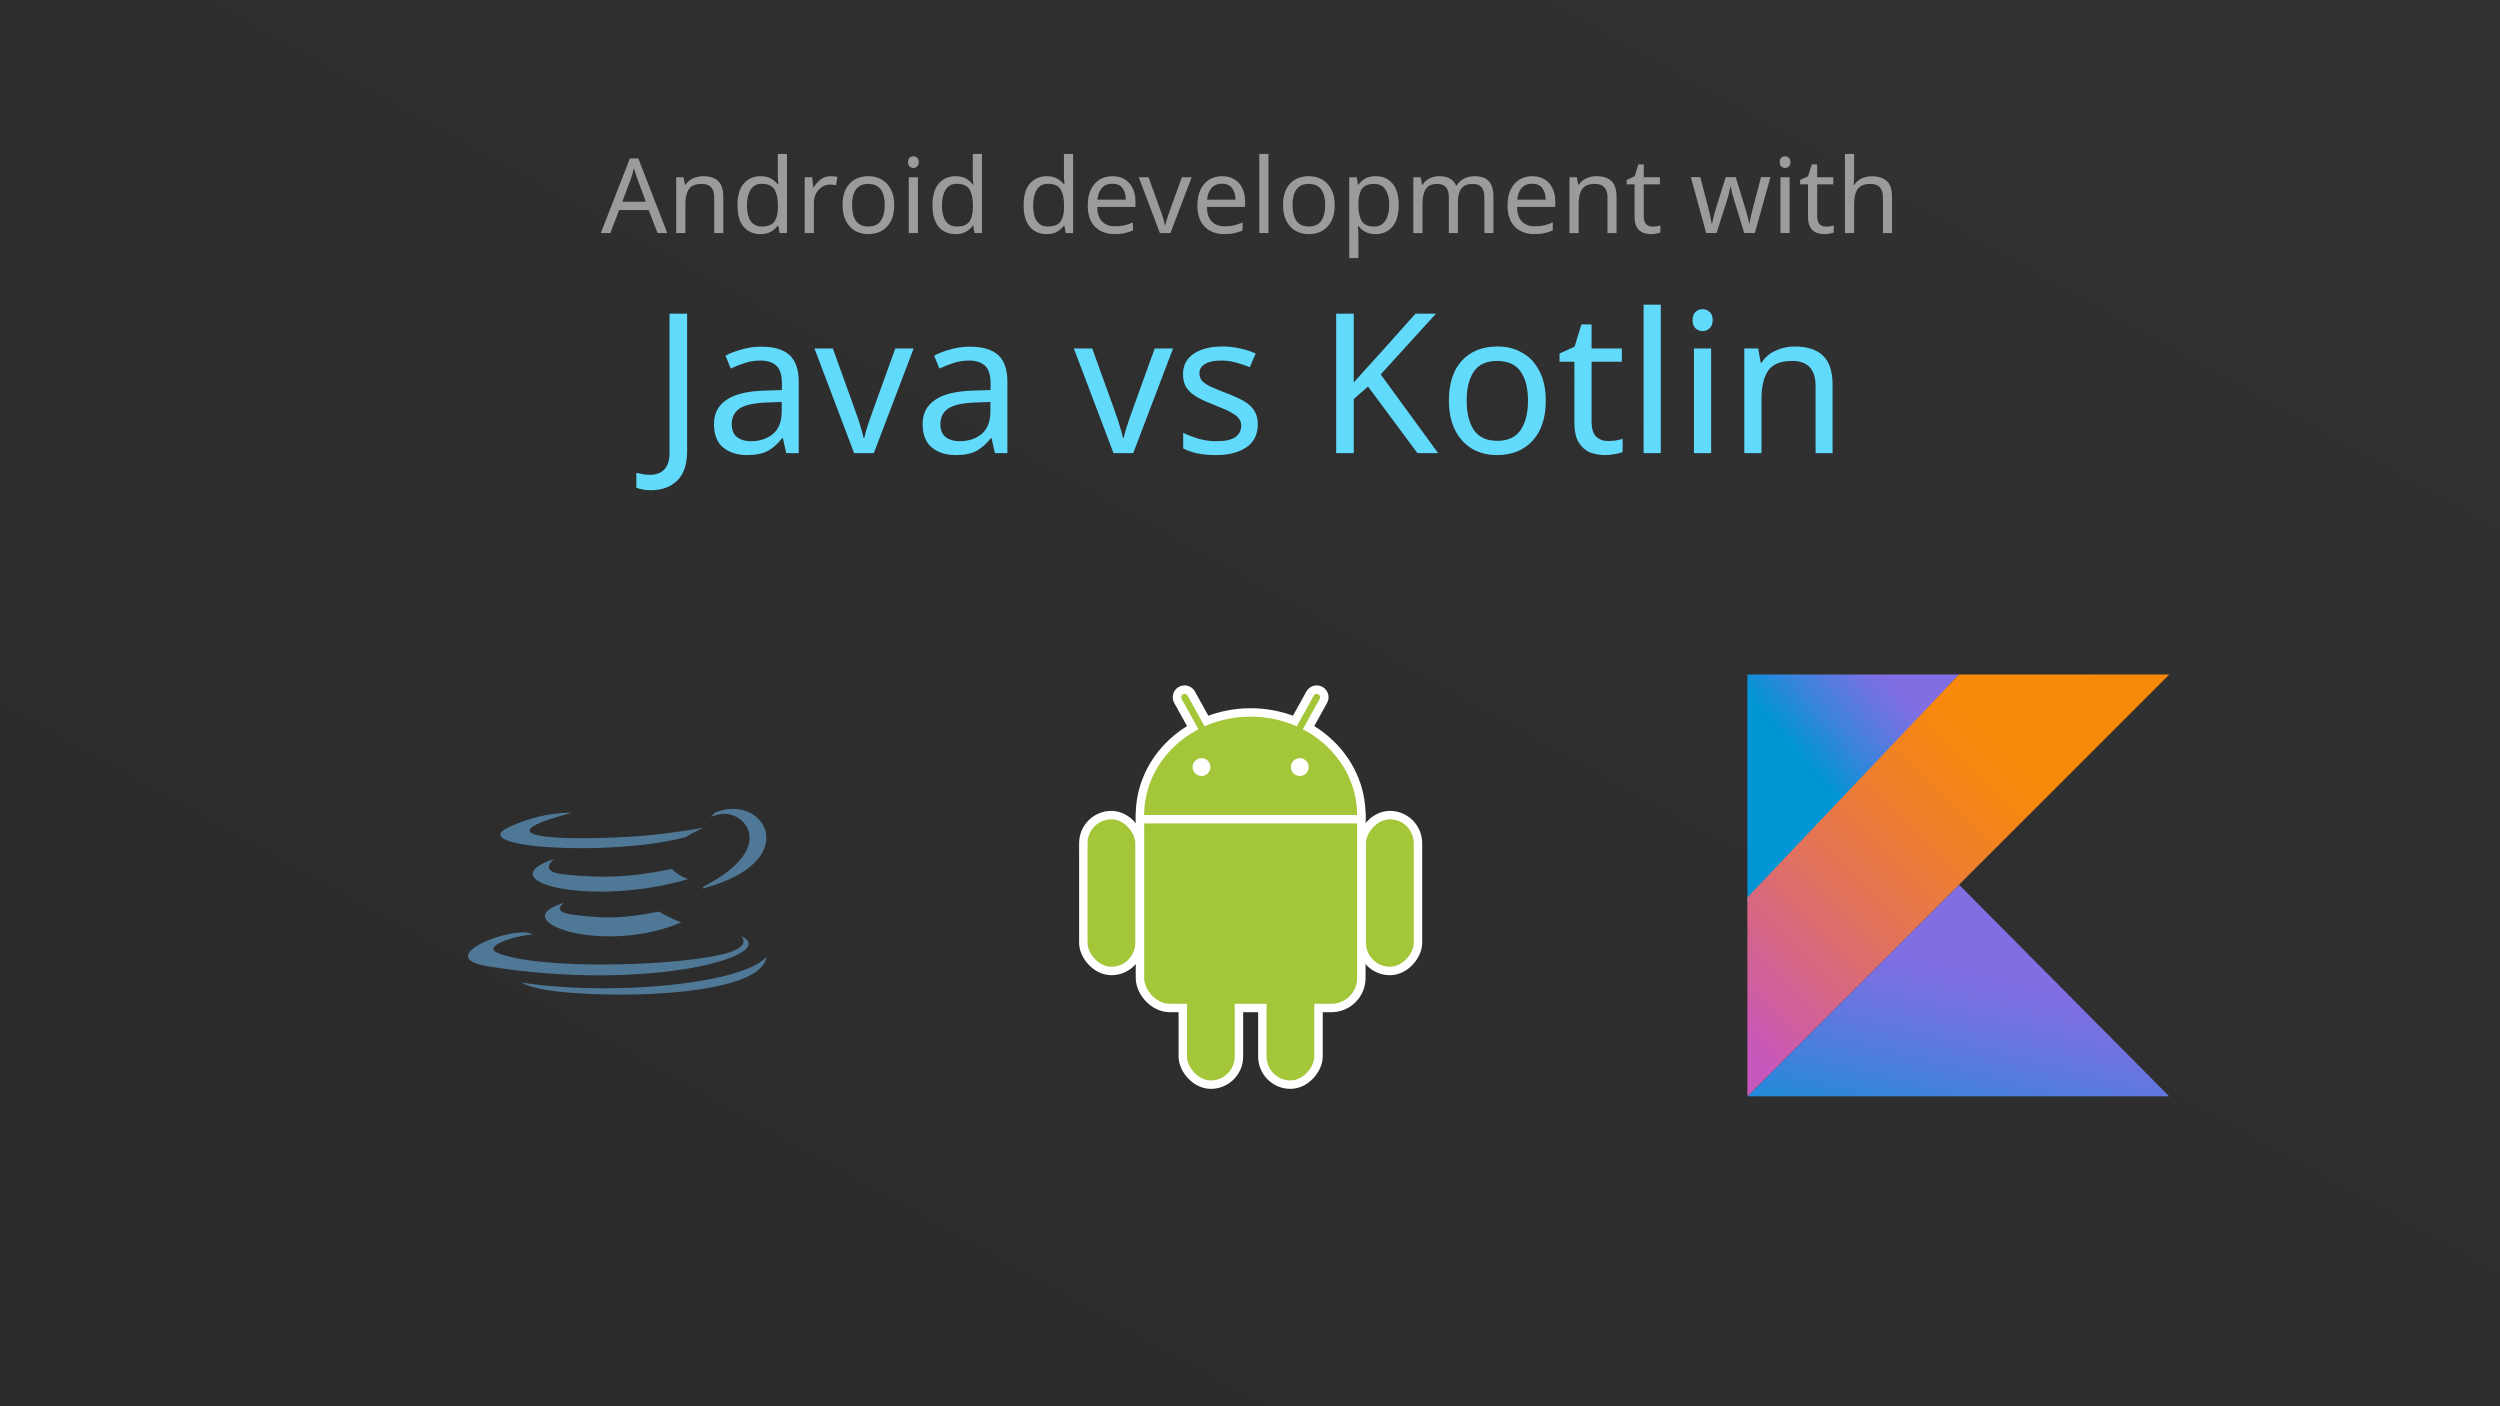 <svg width="1920" height="1080" viewBox="0 0 1920 1080" fill="none" xmlns="http://www.w3.org/2000/svg">
<g id="java-vs-kotlin" clip-path="url(#clip0)">
<g id="Rectangle">
<rect width="1920" height="1080" fill="#323232"/>
<rect width="1920" height="1080" fill="url(#paint0_linear)" fill-opacity="0.15"/>
</g>
<g id="Java-Logo" filter="url(#filter0_d)">
<path id="_227268128" fill-rule="evenodd" clip-rule="evenodd" d="M540.389 678.877C598.526 648.771 571.534 619.702 552.847 623.336C548.175 624.374 546.099 625.412 546.099 625.412C546.099 625.412 547.656 622.298 551.289 621.26C588.145 608.282 617.213 660.19 539.351 680.435C539.351 680.435 539.87 679.916 540.389 678.877ZM418.923 640.465C382.587 635.794 439.167 622.298 439.167 622.298L439.167 622.298C439.167 622.298 416.847 620.74 389.854 633.717C358.19 649.29 468.755 656.038 526.373 640.985C532.083 637.351 540.389 633.717 540.389 633.717C540.389 633.717 517.03 637.87 493.671 639.946C465.121 642.023 434.496 642.541 418.923 640.465ZM432.938 669.534C412.734 667.462 425.62 657.634 425.671 657.596C373.244 675.244 455.259 694.969 528.45 673.168C520.663 670.572 515.992 665.381 515.992 665.381C480.175 672.648 459.412 672.13 432.938 669.534ZM441.763 700.679C421.518 698.603 433.457 691.336 433.457 691.336L433.457 691.336C385.702 704.832 462.526 732.343 523.259 706.389C513.396 702.755 506.129 698.084 506.129 698.084C479.137 703.275 466.159 703.793 441.763 700.679ZM568.938 716.771L568.939 716.772L568.937 716.771L568.938 716.771ZM568.939 716.772C601.117 731.306 498.859 760.373 374.8 740.129C329.64 732.862 397.121 707.427 409.06 715.733C409.06 715.733 405.426 715.733 398.678 717.29C391.93 718.328 371.167 725.076 382.067 729.748C413.212 743.244 524.297 740.13 559.076 729.748C577.653 724.072 569.04 716.856 568.939 716.772ZM588.663 732.343C586.587 758.816 500.939 764.527 444.877 760.893C408.022 758.816 400.755 752.587 400.755 752.587C435.534 758.297 494.709 759.336 542.465 750.511C584.511 742.725 588.663 732.343 588.663 732.343Z" fill="#4E7896"/>
</g>
<g id="Android_robot" filter="url(#filter1_d)">
<g id="Group">
<g id="b-link">
<g id="b">
<path id="Oval" fill-rule="evenodd" clip-rule="evenodd" d="M960.499 699.6C1005.66 699.6 1042.27 665.753 1042.27 624C1042.27 582.247 1005.66 548.4 960.499 548.4C915.337 548.4 878.727 582.247 878.727 624C878.727 665.753 915.337 699.6 960.499 699.6Z" fill="#A4C639" stroke="white" stroke-width="12.96"/>
<rect id="Rectangle_2" x="878.727" y="605.1" width="163.545" height="163.8" rx="19.8" fill="#A4C639" stroke="white" stroke-width="12.96"/>
</g>
</g>
<g id="a-link">
<g id="a">
<path id="Rectangle_3" fill-rule="evenodd" clip-rule="evenodd" d="M914.864 530.632C913.3 527.806 909.74 526.785 906.915 528.353C904.097 529.918 903.078 533.47 904.639 536.291L936.446 593.762C938.011 596.588 941.571 597.609 944.395 596.041C947.214 594.476 948.232 590.924 946.671 588.103L914.864 530.632Z" fill="#A4C639" stroke="white" stroke-width="6.48"/>
<rect id="c" width="43.133" height="119.7" rx="21.566" transform="matrix(-1 0 0 1 1089 624)" fill="#A4C639" stroke="white" stroke-width="6.48"/>
<g id="c-link">
<rect id="c_2" width="43.133" height="119.7" rx="21.566" transform="matrix(-1 0 0 1 1012.62 711.3)" fill="#A4C639" stroke="white" stroke-width="6.48"/>
</g>
</g>
</g>
<g id="a_2">
<path id="Rectangle_4" fill-rule="evenodd" clip-rule="evenodd" d="M1006.14 530.632C1007.7 527.806 1011.26 526.785 1014.08 528.353C1016.9 529.918 1017.92 533.47 1016.36 536.291L984.554 593.762C982.989 596.588 979.429 597.609 976.605 596.041C973.786 594.476 972.768 590.924 974.329 588.103L1006.14 530.632Z" fill="#A4C639" stroke="white" stroke-width="6.48"/>
<rect id="c_3" x="832" y="624" width="43.133" height="119.7" rx="21.566" fill="#A4C639" stroke="white" stroke-width="6.48"/>
<g id="c-link_2">
<rect id="c_4" x="908.381" y="711.3" width="43.133" height="119.7" rx="21.566" fill="#A4C639" stroke="white" stroke-width="6.48"/>
</g>
</g>
<g id="b_2">
<path id="Oval_2" fill-rule="evenodd" clip-rule="evenodd" d="M960.499 699.6C1005.66 699.6 1042.27 665.753 1042.27 624C1042.27 582.247 1005.66 548.4 960.499 548.4C915.337 548.4 878.727 582.247 878.727 624C878.727 665.753 915.337 699.6 960.499 699.6Z" fill="#A4C639"/>
<rect id="Rectangle_5" x="878.727" y="605.1" width="163.545" height="163.8" rx="19.8" fill="#A4C639"/>
</g>
</g>
<g id="Group_2">
<g id="Path">
<path fill-rule="evenodd" clip-rule="evenodd" d="M875.133 627.15H1045.87H875.133Z" fill="white"/>
<path d="M875.133 627.15H1045.87" stroke="white" stroke-width="6.48"/>
</g>
<path id="Oval_3" fill-rule="evenodd" clip-rule="evenodd" d="M922.758 590.7C924.744 590.7 926.353 589.088 926.353 587.1C926.353 585.112 924.744 583.5 922.758 583.5C920.773 583.5 919.164 585.112 919.164 587.1C919.164 589.088 920.773 590.7 922.758 590.7Z" fill="white" stroke="white" stroke-width="6.48"/>
<path id="Oval_4" fill-rule="evenodd" clip-rule="evenodd" d="M998.241 590.7C1000.23 590.7 1001.84 589.088 1001.84 587.1C1001.84 585.112 1000.23 583.5 998.241 583.5C996.256 583.5 994.646 585.112 994.646 587.1C994.646 589.088 996.256 590.7 998.241 590.7Z" fill="white" stroke="white" stroke-width="6.48"/>
</g>
</g>
<path id="Java vs Kotlin" d="M499.805 376.5C497.405 376.5 495.305 376.3 493.505 375.9C491.705 375.6 490.105 375.15 488.705 374.55V363.15C490.305 363.55 492.005 363.9 493.805 364.2C495.605 364.5 497.505 364.65 499.505 364.65C502.005 364.65 504.355 364.15 506.555 363.15C508.855 362.15 510.705 360.4 512.105 357.9C513.505 355.4 514.205 351.9 514.205 347.4V240.9H527.705V346.35C527.705 356.65 525.155 364.25 520.055 369.15C514.955 374.05 508.205 376.5 499.805 376.5ZM584.621 266.25C594.421 266.25 601.671 268.4 606.371 272.7C611.071 277 613.421 283.85 613.421 293.25V348H603.821L601.271 336.6H600.671C597.171 341 593.471 344.25 589.571 346.35C585.771 348.45 580.471 349.5 573.671 349.5C566.371 349.5 560.321 347.6 555.521 343.8C550.721 339.9 548.321 333.85 548.321 325.65C548.321 317.65 551.471 311.5 557.771 307.2C564.071 302.8 573.771 300.4 586.871 300L600.521 299.55V294.75C600.521 288.05 599.071 283.4 596.171 280.8C593.271 278.2 589.171 276.9 583.871 276.9C579.671 276.9 575.671 277.55 571.871 278.85C568.071 280.05 564.521 281.45 561.221 283.05L557.171 273.15C560.671 271.25 564.821 269.65 569.621 268.35C574.421 266.95 579.421 266.25 584.621 266.25ZM600.371 308.7L588.521 309.15C578.521 309.55 571.571 311.15 567.671 313.95C563.871 316.75 561.971 320.7 561.971 325.8C561.971 330.3 563.321 333.6 566.021 335.7C568.821 337.8 572.371 338.85 576.671 338.85C583.471 338.85 589.121 337 593.621 333.3C598.121 329.5 600.371 323.7 600.371 315.9V308.7ZM655.953 348L625.503 267.6H639.603L656.703 315C657.503 317.2 658.353 319.65 659.253 322.35C660.153 325.05 660.953 327.65 661.653 330.15C662.353 332.55 662.853 334.6 663.153 336.3H663.753C664.153 334.6 664.703 332.5 665.403 330C666.203 327.5 667.053 324.9 667.953 322.2C668.953 319.5 669.803 317.1 670.503 315L687.603 267.6H701.703L671.103 348H655.953ZM744.875 266.25C754.675 266.25 761.925 268.4 766.625 272.7C771.325 277 773.675 283.85 773.675 293.25V348H764.075L761.525 336.6H760.925C757.425 341 753.725 344.25 749.825 346.35C746.025 348.45 740.725 349.5 733.925 349.5C726.625 349.5 720.575 347.6 715.775 343.8C710.975 339.9 708.575 333.85 708.575 325.65C708.575 317.65 711.725 311.5 718.025 307.2C724.325 302.8 734.025 300.4 747.125 300L760.775 299.55V294.75C760.775 288.05 759.325 283.4 756.425 280.8C753.525 278.2 749.425 276.9 744.125 276.9C739.925 276.9 735.925 277.55 732.125 278.85C728.325 280.05 724.775 281.45 721.475 283.05L717.425 273.15C720.925 271.25 725.075 269.65 729.875 268.35C734.675 266.95 739.675 266.25 744.875 266.25ZM760.625 308.7L748.775 309.15C738.775 309.55 731.825 311.15 727.925 313.95C724.125 316.75 722.225 320.7 722.225 325.8C722.225 330.3 723.575 333.6 726.275 335.7C729.075 337.8 732.625 338.85 736.925 338.85C743.725 338.85 749.375 337 753.875 333.3C758.375 329.5 760.625 323.7 760.625 315.9V308.7ZM855.172 348L824.722 267.6H838.822L855.922 315C856.722 317.2 857.572 319.65 858.472 322.35C859.372 325.05 860.172 327.65 860.872 330.15C861.572 332.55 862.072 334.6 862.372 336.3H862.972C863.372 334.6 863.922 332.5 864.622 330C865.422 327.5 866.272 324.9 867.172 322.2C868.172 319.5 869.022 317.1 869.722 315L886.822 267.6H900.922L870.322 348H855.172ZM965.994 325.8C965.994 333.6 963.094 339.5 957.294 343.5C951.494 347.5 943.694 349.5 933.894 349.5C928.294 349.5 923.444 349.05 919.344 348.15C915.344 347.25 911.794 346 908.694 344.4V332.4C911.894 334 915.744 335.5 920.244 336.9C924.844 338.2 929.494 338.85 934.194 338.85C940.894 338.85 945.744 337.8 948.744 335.7C951.744 333.5 953.244 330.6 953.244 327C953.244 325 952.694 323.2 951.594 321.6C950.494 320 948.494 318.4 945.594 316.8C942.794 315.2 938.744 313.4 933.444 311.4C928.244 309.4 923.794 307.4 920.094 305.4C916.394 303.4 913.544 301 911.544 298.2C909.544 295.4 908.544 291.8 908.544 287.4C908.544 280.6 911.294 275.35 916.794 271.65C922.394 267.95 929.694 266.1 938.694 266.1C943.594 266.1 948.144 266.6 952.344 267.6C956.644 268.5 960.644 269.8 964.344 271.5L959.844 282C956.444 280.6 952.894 279.4 949.194 278.4C945.494 277.4 941.694 276.9 937.794 276.9C932.394 276.9 928.244 277.8 925.344 279.6C922.544 281.3 921.144 283.65 921.144 286.65C921.144 288.85 921.794 290.75 923.094 292.35C924.394 293.85 926.544 295.35 929.544 296.85C932.644 298.25 936.744 299.95 941.844 301.95C946.944 303.85 951.294 305.8 954.894 307.8C958.494 309.8 961.244 312.25 963.144 315.15C965.044 317.95 965.994 321.5 965.994 325.8ZM1104.49 348H1088.59L1050.64 296.85L1039.69 306.45V348H1026.19V240.9H1039.69V293.7C1042.69 290.3 1045.74 286.9 1048.84 283.5C1051.94 280.1 1055.04 276.7 1058.14 273.3L1087.09 240.9H1102.84L1060.39 287.55L1104.49 348ZM1187.16 307.65C1187.16 320.95 1183.76 331.25 1176.96 338.55C1170.26 345.85 1161.16 349.5 1149.66 349.5C1142.56 349.5 1136.21 347.9 1130.61 344.7C1125.11 341.4 1120.76 336.65 1117.56 330.45C1114.36 324.15 1112.76 316.55 1112.76 307.65C1112.76 294.35 1116.11 284.1 1122.81 276.9C1129.51 269.7 1138.61 266.1 1150.11 266.1C1157.41 266.1 1163.81 267.75 1169.31 271.05C1174.91 274.25 1179.26 278.95 1182.36 285.15C1185.56 291.25 1187.16 298.75 1187.16 307.65ZM1126.41 307.65C1126.41 317.15 1128.26 324.7 1131.96 330.3C1135.76 335.8 1141.76 338.55 1149.96 338.55C1158.06 338.55 1164.01 335.8 1167.81 330.3C1171.61 324.7 1173.51 317.15 1173.51 307.65C1173.51 298.15 1171.61 290.7 1167.81 285.3C1164.01 279.9 1158.01 277.2 1149.81 277.2C1141.61 277.2 1135.66 279.9 1131.96 285.3C1128.26 290.7 1126.41 298.15 1126.41 307.65ZM1234.93 338.7C1236.93 338.7 1238.98 338.55 1241.08 338.25C1243.18 337.85 1244.88 337.45 1246.18 337.05V347.1C1244.78 347.8 1242.78 348.35 1240.18 348.75C1237.58 349.25 1235.08 349.5 1232.68 349.5C1228.48 349.5 1224.58 348.8 1220.98 347.4C1217.48 345.9 1214.63 343.35 1212.43 339.75C1210.23 336.15 1209.13 331.1 1209.13 324.6V277.8H1197.73V271.5L1209.28 266.25L1214.53 249.15H1222.33V267.6H1245.58V277.8H1222.33V324.3C1222.33 329.2 1223.48 332.85 1225.78 335.25C1228.18 337.55 1231.23 338.7 1234.93 338.7ZM1275.48 348H1262.28V234H1275.48V348ZM1307.7 237.45C1309.7 237.45 1311.45 238.15 1312.95 239.55C1314.55 240.85 1315.35 242.95 1315.35 245.85C1315.35 248.65 1314.55 250.75 1312.95 252.15C1311.45 253.55 1309.7 254.25 1307.7 254.25C1305.5 254.25 1303.65 253.55 1302.15 252.15C1300.65 250.75 1299.9 248.65 1299.9 245.85C1299.9 242.95 1300.65 240.85 1302.15 239.55C1303.65 238.15 1305.5 237.45 1307.7 237.45ZM1314.15 267.6V348H1300.95V267.6H1314.15ZM1378.32 266.1C1387.92 266.1 1395.17 268.45 1400.07 273.15C1404.97 277.75 1407.42 285.25 1407.42 295.65V348H1394.37V296.55C1394.37 283.65 1388.37 277.2 1376.37 277.2C1367.47 277.2 1361.32 279.7 1357.92 284.7C1354.52 289.7 1352.82 296.9 1352.82 306.3V348H1339.62V267.6H1350.27L1352.22 278.55H1352.97C1355.57 274.35 1359.17 271.25 1363.77 269.25C1368.37 267.15 1373.22 266.1 1378.32 266.1Z" fill="#61DAFB"/>
<g id="Kotlin-logo" filter="url(#filter2_d)">
<path id="XMLID_2_" d="M1331 831L1493.54 668.46L1655 831H1331Z" fill="url(#paint1_linear)"/>
<path id="Shape" d="M1331 507H1493.54L1331 682.5V507Z" fill="url(#paint2_linear)"/>
<path id="Shape_2" d="M1493.54 507L1331 678.18V831L1493.54 668.46L1655 507H1493.54Z" fill="url(#paint3_linear)"/>
</g>
<path id="Android development" d="M505.038 179L498.158 161.32H475.518L468.718 179H461.438L483.758 121.64H490.238L512.478 179H505.038ZM495.998 154.92L489.598 137.64C489.438 137.213 489.171 136.44 488.798 135.32C488.424 134.2 488.051 133.053 487.678 131.88C487.358 130.653 487.091 129.72 486.878 129.08C486.504 130.733 486.078 132.36 485.598 133.96C485.118 135.507 484.718 136.733 484.398 137.64L477.918 154.92H495.998ZM539.971 135.32C545.091 135.32 548.958 136.573 551.571 139.08C554.185 141.533 555.491 145.533 555.491 151.08V179H548.531V151.56C548.531 144.68 545.331 141.24 538.931 141.24C534.185 141.24 530.905 142.573 529.091 145.24C527.278 147.907 526.371 151.747 526.371 156.76V179H519.331V136.12H525.011L526.051 141.96H526.451C527.838 139.72 529.758 138.067 532.211 137C534.665 135.88 537.251 135.32 539.971 135.32ZM583.984 179.8C578.651 179.8 574.384 177.96 571.184 174.28C567.984 170.547 566.384 165 566.384 157.64C566.384 150.28 567.984 144.733 571.184 141C574.438 137.213 578.731 135.32 584.064 135.32C587.371 135.32 590.064 135.933 592.144 137.16C594.278 138.387 596.011 139.88 597.344 141.64H597.824C597.771 140.947 597.664 139.933 597.504 138.6C597.398 137.213 597.344 136.12 597.344 135.32V118.2H604.384V179H598.704L597.664 173.24H597.344C596.064 175.053 594.358 176.6 592.224 177.88C590.091 179.16 587.344 179.8 583.984 179.8ZM585.104 173.96C589.638 173.96 592.811 172.733 594.624 170.28C596.491 167.773 597.424 164.013 597.424 159V157.72C597.424 152.387 596.544 148.307 594.784 145.48C593.024 142.6 589.771 141.16 585.024 141.16C581.238 141.16 578.384 142.68 576.464 145.72C574.598 148.707 573.664 152.733 573.664 157.8C573.664 162.92 574.598 166.893 576.464 169.72C578.384 172.547 581.264 173.96 585.104 173.96ZM638.003 135.32C638.803 135.32 639.656 135.373 640.563 135.48C641.523 135.533 642.35 135.64 643.043 135.8L642.163 142.28C641.47 142.12 640.696 141.987 639.843 141.88C639.043 141.773 638.27 141.72 637.523 141.72C635.336 141.72 633.283 142.333 631.363 143.56C629.443 144.733 627.896 146.413 626.723 148.6C625.603 150.733 625.043 153.24 625.043 156.12V179H618.003V136.12H623.763L624.563 143.96H624.883C626.27 141.613 628.056 139.587 630.243 137.88C632.43 136.173 635.016 135.32 638.003 135.32ZM686.767 157.48C686.767 164.573 684.954 170.067 681.328 173.96C677.754 177.853 672.901 179.8 666.768 179.8C662.981 179.8 659.594 178.947 656.608 177.24C653.674 175.48 651.354 172.947 649.648 169.64C647.941 166.28 647.088 162.227 647.088 157.48C647.088 150.387 648.874 144.92 652.448 141.08C656.021 137.24 660.874 135.32 667.008 135.32C670.901 135.32 674.314 136.2 677.248 137.96C680.234 139.667 682.554 142.173 684.208 145.48C685.914 148.733 686.767 152.733 686.767 157.48ZM654.368 157.48C654.368 162.547 655.354 166.573 657.328 169.56C659.354 172.493 662.554 173.96 666.928 173.96C671.248 173.96 674.421 172.493 676.448 169.56C678.474 166.573 679.488 162.547 679.488 157.48C679.488 152.413 678.474 148.44 676.448 145.56C674.421 142.68 671.221 141.24 666.848 141.24C662.474 141.24 659.301 142.68 657.328 145.56C655.354 148.44 654.368 152.413 654.368 157.48ZM701.525 120.04C702.592 120.04 703.525 120.413 704.325 121.16C705.178 121.853 705.605 122.973 705.605 124.52C705.605 126.013 705.178 127.133 704.325 127.88C703.525 128.627 702.592 129 701.525 129C700.352 129 699.365 128.627 698.565 127.88C697.765 127.133 697.365 126.013 697.365 124.52C697.365 122.973 697.765 121.853 698.565 121.16C699.365 120.413 700.352 120.04 701.525 120.04ZM704.965 136.12V179H697.925V136.12H704.965ZM733.75 179.8C728.417 179.8 724.15 177.96 720.95 174.28C717.75 170.547 716.15 165 716.15 157.64C716.15 150.28 717.75 144.733 720.95 141C724.203 137.213 728.497 135.32 733.83 135.32C737.137 135.32 739.83 135.933 741.91 137.16C744.043 138.387 745.777 139.88 747.11 141.64H747.59C747.537 140.947 747.43 139.933 747.27 138.6C747.163 137.213 747.11 136.12 747.11 135.32V118.2H754.15V179H748.47L747.43 173.24H747.11C745.83 175.053 744.123 176.6 741.99 177.88C739.857 179.16 737.11 179.8 733.75 179.8ZM734.87 173.96C739.403 173.96 742.577 172.733 744.39 170.28C746.257 167.773 747.19 164.013 747.19 159V157.72C747.19 152.387 746.31 148.307 744.55 145.48C742.79 142.6 739.537 141.16 734.79 141.16C731.003 141.16 728.15 142.68 726.23 145.72C724.363 148.707 723.43 152.733 723.43 157.8C723.43 162.92 724.363 166.893 726.23 169.72C728.15 172.547 731.03 173.96 734.87 173.96ZM803.75 179.8C798.417 179.8 794.15 177.96 790.95 174.28C787.75 170.547 786.15 165 786.15 157.64C786.15 150.28 787.75 144.733 790.95 141C794.203 137.213 798.497 135.32 803.83 135.32C807.137 135.32 809.83 135.933 811.91 137.16C814.043 138.387 815.777 139.88 817.11 141.64H817.59C817.537 140.947 817.43 139.933 817.27 138.6C817.163 137.213 817.11 136.12 817.11 135.32V118.2H824.15V179H818.47L817.43 173.24H817.11C815.83 175.053 814.123 176.6 811.99 177.88C809.857 179.16 807.11 179.8 803.75 179.8ZM804.87 173.96C809.403 173.96 812.577 172.733 814.39 170.28C816.257 167.773 817.19 164.013 817.19 159V157.72C817.19 152.387 816.31 148.307 814.55 145.48C812.79 142.6 809.537 141.16 804.79 141.16C801.003 141.16 798.15 142.68 796.23 145.72C794.363 148.707 793.43 152.733 793.43 157.8C793.43 162.92 794.363 166.893 796.23 169.72C798.15 172.547 801.03 173.96 804.87 173.96ZM854.329 135.32C858.009 135.32 861.155 136.12 863.769 137.72C866.435 139.32 868.462 141.587 869.849 144.52C871.289 147.4 872.009 150.787 872.009 154.68V158.92H842.649C842.755 163.773 843.982 167.48 846.329 170.04C848.729 172.547 852.062 173.8 856.329 173.8C859.049 173.8 861.449 173.56 863.529 173.08C865.662 172.547 867.849 171.8 870.089 170.84V177C867.902 177.96 865.742 178.653 863.609 179.08C861.475 179.56 858.942 179.8 856.009 179.8C851.955 179.8 848.355 178.973 845.209 177.32C842.115 175.667 839.689 173.213 837.929 169.96C836.222 166.653 835.369 162.627 835.369 157.88C835.369 153.187 836.142 149.16 837.689 145.8C839.289 142.44 841.502 139.853 844.329 138.04C847.209 136.227 850.542 135.32 854.329 135.32ZM854.249 141.08C850.889 141.08 848.222 142.173 846.249 144.36C844.329 146.493 843.182 149.48 842.809 153.32H864.649C864.595 149.693 863.742 146.76 862.089 144.52C860.435 142.227 857.822 141.08 854.249 141.08ZM890.803 179L874.562 136.12H882.083L891.203 161.4C891.629 162.573 892.083 163.88 892.563 165.32C893.043 166.76 893.469 168.147 893.843 169.48C894.216 170.76 894.483 171.853 894.643 172.76H894.963C895.176 171.853 895.469 170.733 895.843 169.4C896.269 168.067 896.723 166.68 897.203 165.24C897.736 163.8 898.189 162.52 898.563 161.4L907.683 136.12H915.203L898.883 179H890.803ZM938.548 135.32C942.228 135.32 945.374 136.12 947.988 137.72C950.654 139.32 952.681 141.587 954.068 144.52C955.508 147.4 956.228 150.787 956.228 154.68V158.92H926.868C926.974 163.773 928.201 167.48 930.548 170.04C932.948 172.547 936.281 173.8 940.548 173.8C943.268 173.8 945.668 173.56 947.748 173.08C949.881 172.547 952.068 171.8 954.308 170.84V177C952.121 177.96 949.961 178.653 947.828 179.08C945.694 179.56 943.161 179.8 940.228 179.8C936.174 179.8 932.574 178.973 929.428 177.32C926.334 175.667 923.908 173.213 922.148 169.96C920.441 166.653 919.588 162.627 919.588 157.88C919.588 153.187 920.361 149.16 921.908 145.8C923.508 142.44 925.721 139.853 928.548 138.04C931.428 136.227 934.761 135.32 938.548 135.32ZM938.468 141.08C935.108 141.08 932.441 142.173 930.468 144.36C928.548 146.493 927.401 149.48 927.028 153.32H948.868C948.814 149.693 947.961 146.76 946.308 144.52C944.654 142.227 942.041 141.08 938.468 141.08ZM974.184 179H967.144V118.2H974.184V179ZM1025.05 157.48C1025.05 164.573 1023.24 170.067 1019.61 173.96C1016.04 177.853 1011.18 179.8 1005.05 179.8C1001.26 179.8 997.875 178.947 994.889 177.24C991.955 175.48 989.635 172.947 987.929 169.64C986.222 166.28 985.369 162.227 985.369 157.48C985.369 150.387 987.155 144.92 990.729 141.08C994.302 137.24 999.155 135.32 1005.29 135.32C1009.18 135.32 1012.6 136.2 1015.53 137.96C1018.52 139.667 1020.84 142.173 1022.49 145.48C1024.2 148.733 1025.05 152.733 1025.05 157.48ZM992.649 157.48C992.649 162.547 993.635 166.573 995.609 169.56C997.635 172.493 1000.84 173.96 1005.21 173.96C1009.53 173.96 1012.7 172.493 1014.73 169.56C1016.76 166.573 1017.77 162.547 1017.77 157.48C1017.77 152.413 1016.76 148.44 1014.73 145.56C1012.7 142.68 1009.5 141.24 1005.13 141.24C1000.76 141.24 997.582 142.68 995.609 145.56C993.635 148.44 992.649 152.413 992.649 157.48ZM1056.61 135.32C1061.89 135.32 1066.13 137.16 1069.33 140.84C1072.58 144.52 1074.21 150.067 1074.21 157.48C1074.21 164.787 1072.58 170.333 1069.33 174.12C1066.13 177.907 1061.86 179.8 1056.53 179.8C1053.22 179.8 1050.47 179.187 1048.29 177.96C1046.15 176.68 1044.47 175.213 1043.25 173.56H1042.77C1042.87 174.467 1042.98 175.613 1043.09 177C1043.19 178.387 1043.25 179.587 1043.25 180.6V198.2H1036.21V136.12H1041.97L1042.93 141.96H1043.25C1044.53 140.093 1046.21 138.52 1048.29 137.24C1050.37 135.96 1053.14 135.32 1056.61 135.32ZM1055.33 141.24C1050.95 141.24 1047.86 142.467 1046.05 144.92C1044.29 147.373 1043.35 151.107 1043.25 156.12V157.48C1043.25 162.76 1044.1 166.84 1045.81 169.72C1047.57 172.547 1050.79 173.96 1055.49 173.96C1058.1 173.96 1060.23 173.24 1061.89 171.8C1063.59 170.36 1064.85 168.413 1065.65 165.96C1066.5 163.453 1066.93 160.6 1066.93 157.4C1066.93 152.493 1065.97 148.573 1064.05 145.64C1062.18 142.707 1059.27 141.24 1055.33 141.24ZM1132.47 135.32C1137.32 135.32 1140.95 136.573 1143.35 139.08C1145.75 141.533 1146.95 145.533 1146.95 151.08V179H1139.99V151.4C1139.99 144.627 1137.08 141.24 1131.27 141.24C1127.11 141.24 1124.12 142.44 1122.31 144.84C1120.55 147.24 1119.67 150.733 1119.67 155.32V179H1112.71V151.4C1112.71 144.627 1109.77 141.24 1103.91 141.24C1099.59 141.24 1096.6 142.573 1094.95 145.24C1093.29 147.907 1092.47 151.747 1092.47 156.76V179H1085.43V136.12H1091.11L1092.15 141.96H1092.55C1093.88 139.72 1095.67 138.067 1097.91 137C1100.2 135.88 1102.63 135.32 1105.19 135.32C1111.91 135.32 1116.28 137.72 1118.31 142.52H1118.71C1120.15 140.067 1122.09 138.253 1124.55 137.08C1127.05 135.907 1129.69 135.32 1132.47 135.32ZM1176.75 135.32C1180.43 135.32 1183.58 136.12 1186.19 137.72C1188.86 139.32 1190.88 141.587 1192.27 144.52C1193.71 147.4 1194.43 150.787 1194.43 154.68V158.92H1165.07C1165.18 163.773 1166.4 167.48 1168.75 170.04C1171.15 172.547 1174.48 173.8 1178.75 173.8C1181.47 173.8 1183.87 173.56 1185.95 173.08C1188.08 172.547 1190.27 171.8 1192.51 170.84V177C1190.32 177.96 1188.16 178.653 1186.03 179.08C1183.9 179.56 1181.36 179.8 1178.43 179.8C1174.38 179.8 1170.78 178.973 1167.63 177.32C1164.54 175.667 1162.11 173.213 1160.35 169.96C1158.64 166.653 1157.79 162.627 1157.79 157.88C1157.79 153.187 1158.56 149.16 1160.11 145.8C1161.71 142.44 1163.92 139.853 1166.75 138.04C1169.63 136.227 1172.96 135.32 1176.75 135.32ZM1176.67 141.08C1173.31 141.08 1170.64 142.173 1168.67 144.36C1166.75 146.493 1165.6 149.48 1165.23 153.32H1187.07C1187.02 149.693 1186.16 146.76 1184.51 144.52C1182.86 142.227 1180.24 141.08 1176.67 141.08ZM1225.99 135.32C1231.11 135.32 1234.97 136.573 1237.59 139.08C1240.2 141.533 1241.51 145.533 1241.51 151.08V179H1234.55V151.56C1234.55 144.68 1231.35 141.24 1224.95 141.24C1220.2 141.24 1216.92 142.573 1215.11 145.24C1213.29 147.907 1212.39 151.747 1212.39 156.76V179H1205.35V136.12H1211.03L1212.07 141.96H1212.47C1213.85 139.72 1215.77 138.067 1218.23 137C1220.68 135.88 1223.27 135.32 1225.99 135.32ZM1269.12 174.04C1270.19 174.04 1271.28 173.96 1272.4 173.8C1273.52 173.587 1274.43 173.373 1275.12 173.16V178.52C1274.37 178.893 1273.31 179.187 1271.92 179.4C1270.53 179.667 1269.2 179.8 1267.92 179.8C1265.68 179.8 1263.6 179.427 1261.68 178.68C1259.81 177.88 1258.29 176.52 1257.12 174.6C1255.95 172.68 1255.36 169.987 1255.36 166.52V141.56H1249.28V138.2L1255.44 135.4L1258.24 126.28H1262.4V136.12H1274.8V141.56H1262.4V166.36C1262.4 168.973 1263.01 170.92 1264.24 172.2C1265.52 173.427 1267.15 174.04 1269.12 174.04ZM1339.53 178.92L1332.17 154.76C1331.47 152.573 1330.86 150.44 1330.33 148.36C1329.85 146.227 1329.47 144.573 1329.21 143.4H1328.89C1328.67 144.573 1328.33 146.227 1327.85 148.36C1327.37 150.44 1326.75 152.6 1326.01 154.84L1318.33 178.92H1310.33L1298.57 136.04H1305.85L1311.77 158.92C1312.35 161.213 1312.91 163.533 1313.45 165.88C1313.98 168.227 1314.35 170.173 1314.57 171.72H1314.89C1315.1 170.813 1315.34 169.693 1315.61 168.36C1315.93 167.027 1316.27 165.64 1316.65 164.2C1317.02 162.707 1317.39 161.373 1317.77 160.2L1325.37 136.04H1333.05L1340.41 160.2C1340.99 162.013 1341.55 163.987 1342.09 166.12C1342.67 168.253 1343.07 170.093 1343.29 171.64H1343.61C1343.77 170.307 1344.11 168.467 1344.65 166.12C1345.23 163.773 1345.85 161.373 1346.49 158.92L1352.49 136.04H1359.69L1347.77 178.92H1339.53ZM1370.98 120.04C1372.04 120.04 1372.98 120.413 1373.78 121.16C1374.63 121.853 1375.06 122.973 1375.06 124.52C1375.06 126.013 1374.63 127.133 1373.78 127.88C1372.98 128.627 1372.04 129 1370.98 129C1369.8 129 1368.82 128.627 1368.02 127.88C1367.22 127.133 1366.82 126.013 1366.82 124.52C1366.82 122.973 1367.22 121.853 1368.02 121.16C1368.82 120.413 1369.8 120.04 1370.98 120.04ZM1374.42 136.12V179H1367.38V136.12H1374.42ZM1402.32 174.04C1403.39 174.04 1404.48 173.96 1405.6 173.8C1406.72 173.587 1407.63 173.373 1408.32 173.16V178.52C1407.58 178.893 1406.51 179.187 1405.12 179.4C1403.74 179.667 1402.4 179.8 1401.12 179.8C1398.88 179.8 1396.8 179.427 1394.88 178.68C1393.02 177.88 1391.5 176.52 1390.32 174.6C1389.15 172.68 1388.56 169.987 1388.56 166.52V141.56H1382.48V138.2L1388.64 135.4L1391.44 126.28H1395.6V136.12H1408V141.56H1395.6V166.36C1395.6 168.973 1396.22 170.92 1397.44 172.2C1398.72 173.427 1400.35 174.04 1402.32 174.04ZM1423.95 118.2V136.04C1423.95 138.173 1423.82 140.173 1423.55 142.04H1424.03C1425.42 139.853 1427.28 138.2 1429.63 137.08C1432.03 135.96 1434.62 135.4 1437.39 135.4C1442.62 135.4 1446.54 136.653 1449.15 139.16C1451.76 141.613 1453.07 145.587 1453.07 151.08V179H1446.11V151.56C1446.11 144.68 1442.91 141.24 1436.51 141.24C1431.71 141.24 1428.4 142.6 1426.59 145.32C1424.83 147.987 1423.95 151.827 1423.95 156.84V179H1416.91V118.2H1423.95Z" fill="#9B9B9B"/>
</g>
<defs>
<filter id="filter0_d" x="355.418" y="617.204" width="237.245" height="150.677" filterUnits="userSpaceOnUse" color-interpolation-filters="sRGB">
<feFlood flood-opacity="0" result="BackgroundImageFix"/>
<feColorMatrix in="SourceAlpha" type="matrix" values="0 0 0 0 0 0 0 0 0 0 0 0 0 0 0 0 0 0 127 0"/>
<feOffset dy="2"/>
<feGaussianBlur stdDeviation="2"/>
<feColorMatrix type="matrix" values="0 0 0 0 0 0 0 0 0 0 0 0 0 0 0 0 0 0 0.5 0"/>
<feBlend mode="normal" in2="BackgroundImageFix" result="effect1_dropShadow"/>
<feBlend mode="normal" in="SourceGraphic" in2="effect1_dropShadow" result="shape"/>
</filter>
<filter id="filter1_d" x="824.76" y="519.114" width="271.48" height="321.126" filterUnits="userSpaceOnUse" color-interpolation-filters="sRGB">
<feFlood flood-opacity="0" result="BackgroundImageFix"/>
<feColorMatrix in="SourceAlpha" type="matrix" values="0 0 0 0 0 0 0 0 0 0 0 0 0 0 0 0 0 0 127 0"/>
<feOffset dy="2"/>
<feGaussianBlur stdDeviation="2"/>
<feColorMatrix type="matrix" values="0 0 0 0 0 0 0 0 0 0 0 0 0 0 0 0 0 0 0.5 0"/>
<feBlend mode="normal" in2="BackgroundImageFix" result="effect1_dropShadow"/>
<feBlend mode="normal" in="SourceGraphic" in2="effect1_dropShadow" result="shape"/>
</filter>
<filter id="filter2_d" x="1315" y="491" width="378" height="378" filterUnits="userSpaceOnUse" color-interpolation-filters="sRGB">
<feFlood flood-opacity="0" result="BackgroundImageFix"/>
<feColorMatrix in="SourceAlpha" type="matrix" values="0 0 0 0 0 0 0 0 0 0 0 0 0 0 0 0 0 0 127 0"/>
<feOffset dx="11" dy="11"/>
<feGaussianBlur stdDeviation="13.5"/>
<feColorMatrix type="matrix" values="0 0 0 0 0 0 0 0 0 0 0 0 0 0 0 0 0 0 0.5 0"/>
<feBlend mode="normal" in2="BackgroundImageFix" result="effect1_dropShadow"/>
<feBlend mode="normal" in="SourceGraphic" in2="effect1_dropShadow" result="shape"/>
</filter>
<linearGradient id="paint0_linear" x1="948.605" y1="-540" x2="31.258" y2="1110.2" gradientUnits="userSpaceOnUse">
<stop stop-color="#0B0B0B" stop-opacity="0.01"/>
<stop offset="1"/>
</linearGradient>
<linearGradient id="paint1_linear" x1="1569.75" y1="945.074" x2="1615.1" y2="764.885" gradientUnits="userSpaceOnUse">
<stop offset="0.097" stop-color="#0095D5"/>
<stop offset="0.301" stop-color="#238AD9"/>
<stop offset="0.621" stop-color="#557BDE"/>
<stop offset="0.864" stop-color="#7472E2"/>
<stop offset="1" stop-color="#806EE3"/>
</linearGradient>
<linearGradient id="paint2_linear" x1="1394.9" y1="620.117" x2="1490.06" y2="538.496" gradientUnits="userSpaceOnUse">
<stop offset="0.118" stop-color="#0095D5"/>
<stop offset="0.418" stop-color="#3C83DC"/>
<stop offset="0.696" stop-color="#6D74E1"/>
<stop offset="0.833" stop-color="#806EE3"/>
</linearGradient>
<linearGradient id="paint3_linear" x1="1427.2" y1="955.634" x2="1728.7" y2="654.135" gradientUnits="userSpaceOnUse">
<stop offset="0.107" stop-color="#C757BC"/>
<stop offset="0.214" stop-color="#D0609A"/>
<stop offset="0.425" stop-color="#E1725C"/>
<stop offset="0.605" stop-color="#EE7E2F"/>
<stop offset="0.743" stop-color="#F58613"/>
<stop offset="0.823" stop-color="#F88909"/>
</linearGradient>
<clipPath id="clip0">
<rect width="1920" height="1080" fill="white"/>
</clipPath>
</defs>
</svg>
